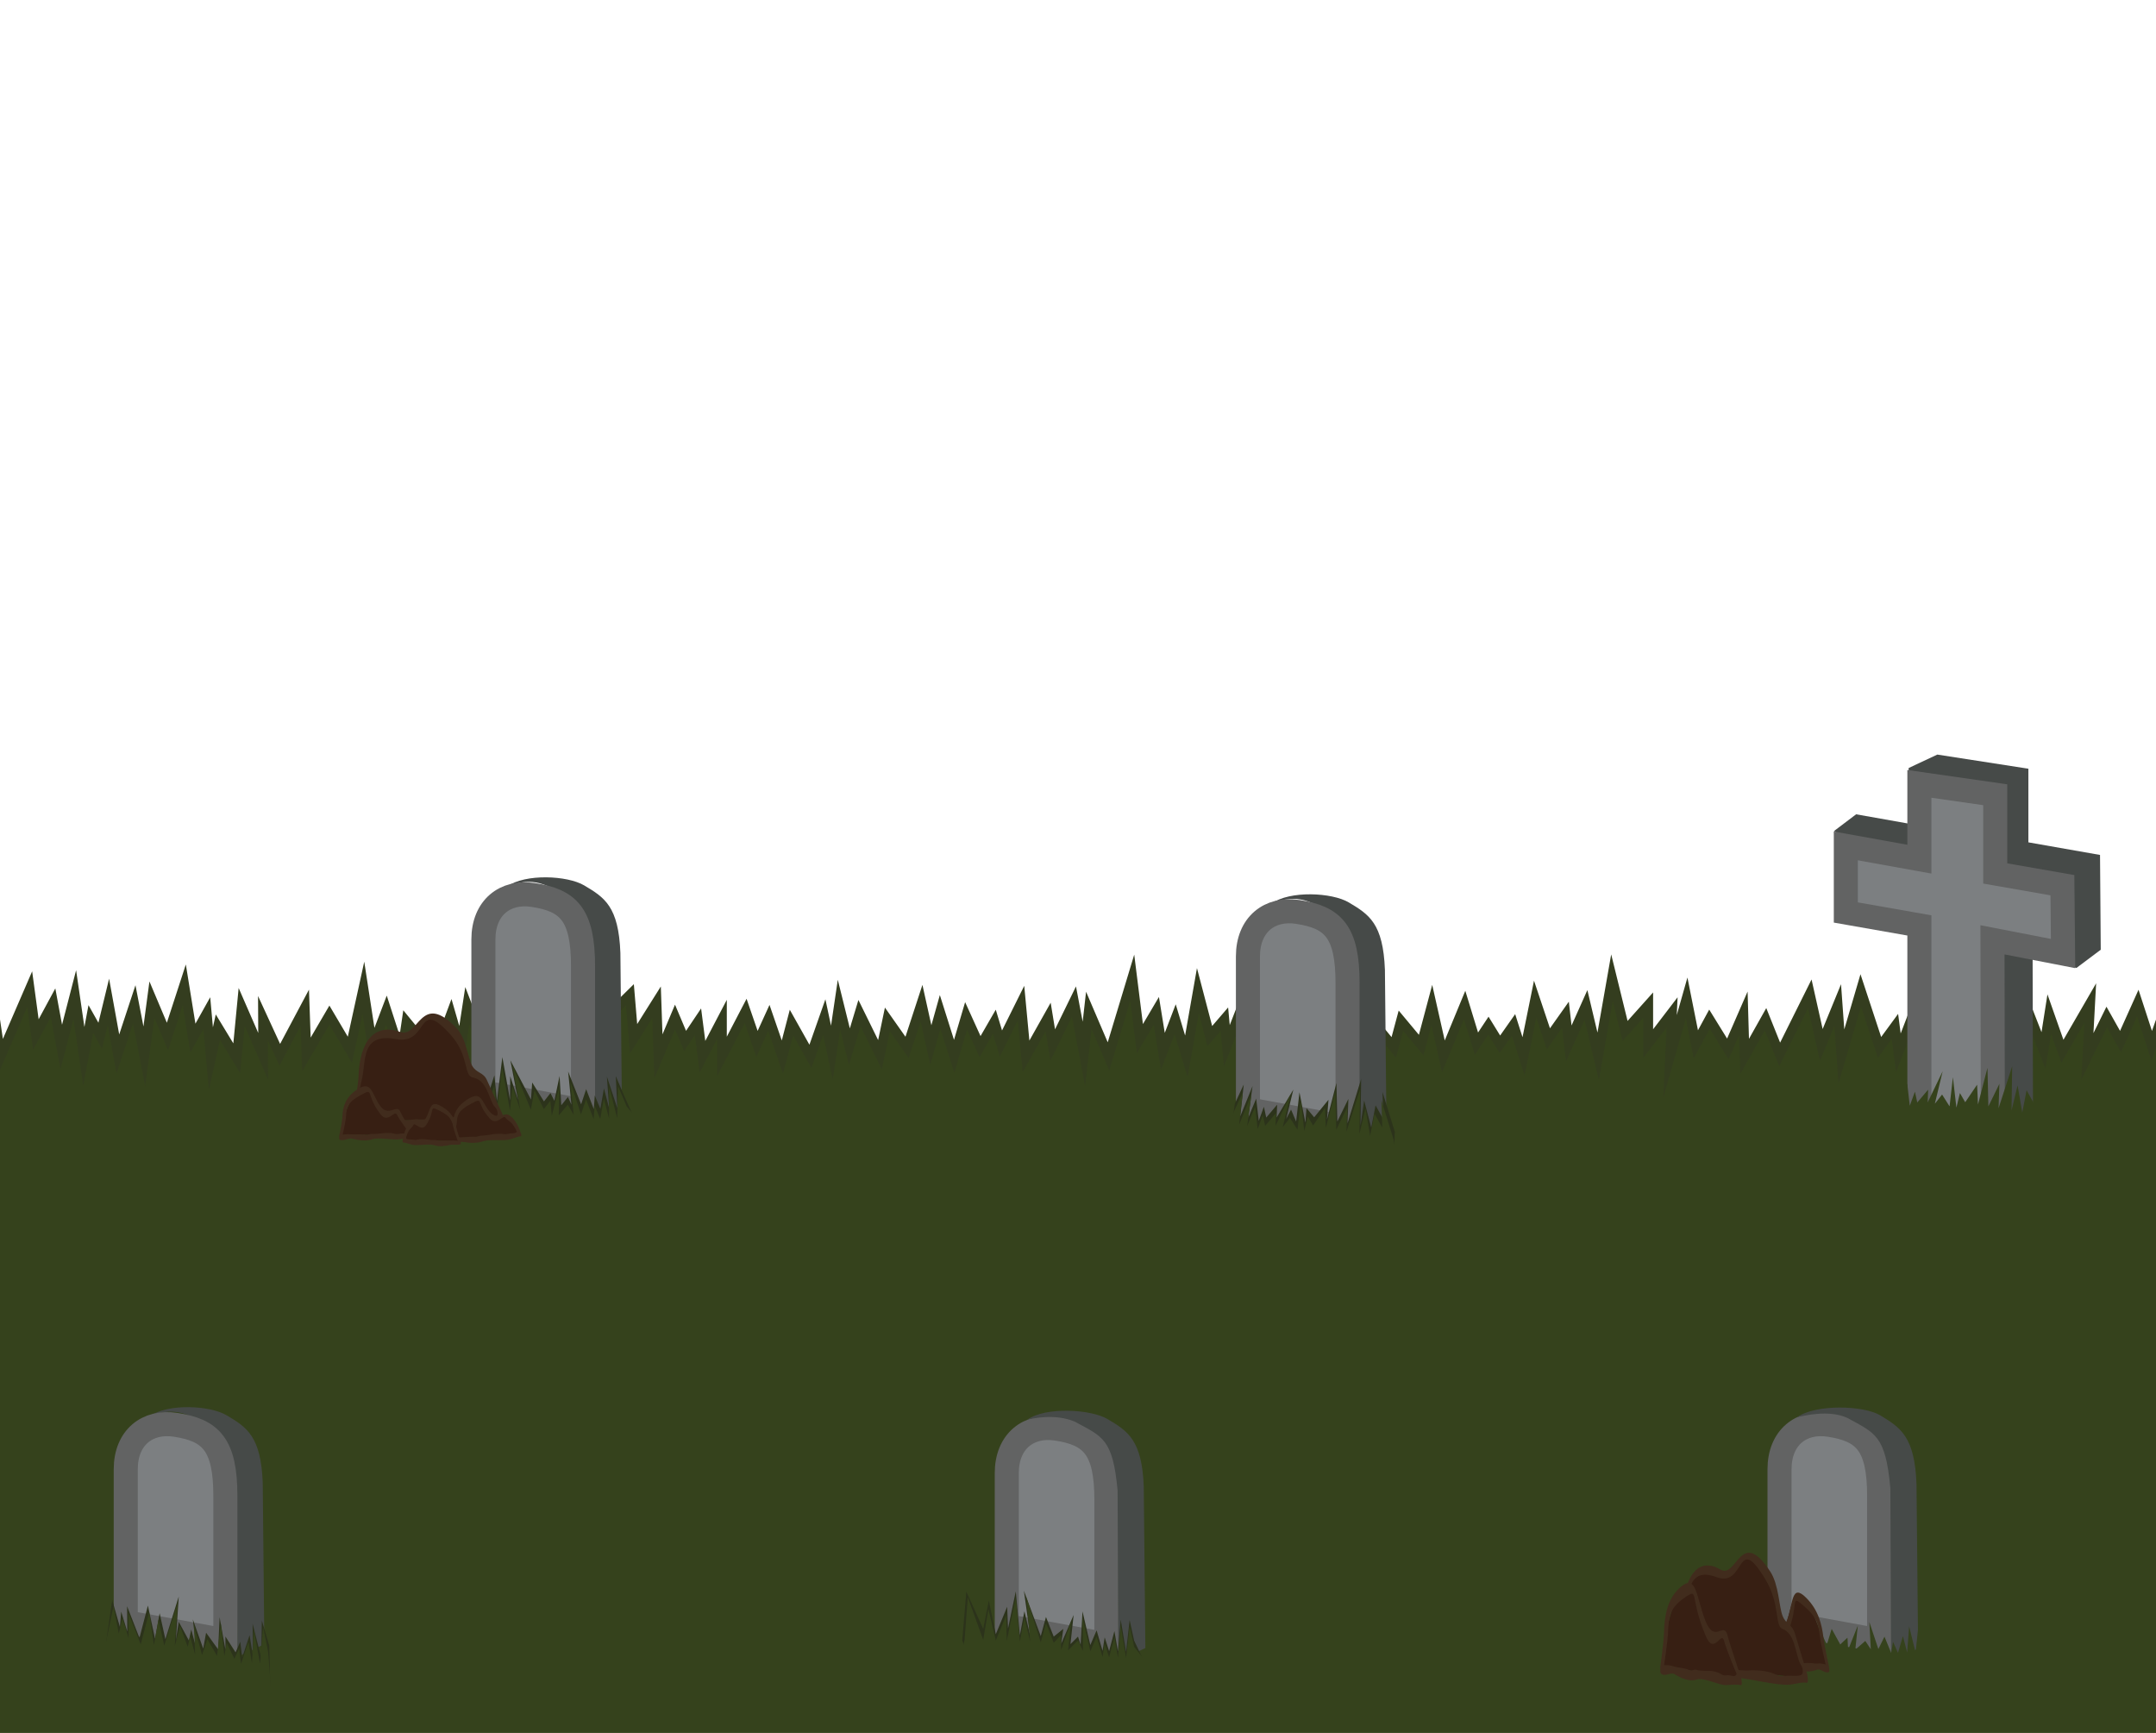 <?xml version="1.0" encoding="utf-8"?>
<!-- Generator: Adobe Illustrator 26.5.1, SVG Export Plug-In . SVG Version: 6.00 Build 0)  -->
<svg version="1.1" id="Layer_1" xmlns="http://www.w3.org/2000/svg" xmlns:xlink="http://www.w3.org/1999/xlink" x="0px" y="0px"
	 viewBox="0 0 896 720" style="enable-background:new 0 0 896 720;" xml:space="preserve">
<polygon style="fill:#35421C;stroke:#343D1F;stroke-width:4;stroke-miterlimit:10;" points="-12.754,438.887 -2.163,422.583 
	0.249,438.887 12.343,410.953 14.899,429.833 22.055,416.601 25.462,434.997 31.085,413.212 34.836,438.887 
	37.73,423.378 41.648,430.317 45.056,416.278 48.975,437.902 55.79,417.246 59.98,438.887 63.116,415.31 
	69.591,430.64 76.576,409.178 80.161,431.303 85.947,420.958 87.651,439.838 90.547,426.767 98.385,439.677 
	100.43,418.376 109.372,438.887 109.289,423.056 116.275,438.225 126.668,418.699 127.35,438.063 136.902,421.736 
	145.41,436.127 151.032,410.469 154.781,434.836 160.574,419.667 166.805,438.887 168.922,424.508 180.849,439.031 
	187.393,421.442 191.472,435.544 194.195,417.838 201.238,436.127 205.859,406.226 211.517,435.965 220.207,418.86 
	226.852,430.963 234.689,412.566 236.873,438.887 250.657,406.226 254.232,420.75 261.779,413.319 263.313,431.608 
	272.854,416.439 273.63,438.887 280.522,422.556 284.708,432.475 290.063,424.508 291.937,439.031 300.049,423.54 
	300.049,438.887 309.886,420.021 314.597,433.706 319.538,422.894 325.161,439.193 328.909,424.831 336.806,438.887 
	342.55,422.556 345.72,437.418 348.673,417.408 352.99,434.836 357.191,420.911 365.711,438.225 368.778,423.54 
	376.956,435.159 382.976,416.762 386.838,434.19 390.7,420.42 396.536,438.887 401.491,422.087 407.284,434.836 
	413.247,424.508 415.973,433.545 424.322,416.762 426.402,438.887 435.591,422.556 437.498,434.19 446.319,416.117 
	450.447,437.848 452.491,419.774 460.678,438.887 470.554,406.226 473.724,431.533 480.548,419.99 483.274,436.772 
	488.385,423.449 493.024,438.887 497.825,411.582 502.783,430.476 508.83,423.449 509.853,434.513 518.031,413.535 
	519.443,438.887 530.639,417.565 537.455,430.317 543.588,417.565 550.403,434.513 557.219,416.762 558.497,438.887 
	568.836,422.556 579.234,435.159 582.206,424.109 590.613,434.19 595.043,417.565 599.849,438.887 608.673,417.565 
	613.584,433.625 618.555,426.122 623.326,433.868 628.999,425.801 633.16,438.887 637.979,415.148 643.498,431.608 
	650.587,421.603 651.95,433.545 659.106,417.565 664.174,438.887 669.917,406.226 675.359,428.329 685.004,417.565 
	685.004,433.545 694.886,420.635 694.039,438.887 700.931,414.654 704.768,433.868 710.43,423.449 718.057,435.804 
	724.532,420.958 725.053,438.887 733.732,423.449 739.591,438.074 752.133,412.889 756.904,434.19 763.719,417.565 
	765.256,438.887 773.297,411.494 781.098,435.159 787.491,426.445 788.936,437.418 795.41,420.635 799.501,438.887 
	812.351,417.815 813.47,438.709 824.375,410.307 823.973,435.798 835.96,415.471 831.878,438.887 842.435,419.021 
	849.25,436.45 851.635,421.281 857.087,436.772 868.673,416.762 867.486,438.887 875.527,422.556 881.257,432.74 
	888.438,416.762 894.23,434.513 901.727,413.535 905.392,438.887 905.392,738.58 -12.754,738.58 "/>
<g>
	<path style="fill:#464A48;" d="M575.552,402.979c-0.729-19.317-6.601-23.043-15.007-28.032
		c-7.034-4.175-24.511-4.975-32.049,0.421c2.481-0.556,9.211-4.348,18.29,0.579
		c11.583,6.287,15.894,7.006,17.89,28.638c0.03,0.324,0.161,70.937,0.161,70.937l11.38-5.464
		C576.216,470.059,575.565,403.304,575.552,402.979z"/>
	<path style="fill:#7C7F81;stroke:#626363;stroke-width:10;stroke-miterlimit:10;" d="M560.023,408.48
		c0-21.486-6.049-27.36-20.701-29.598c-11.633-1.777-20.701,5.214-20.701,18.495c0,0.326,0,63.527,0,63.527
		l41.401,7.578C560.023,468.481,560.023,408.806,560.023,408.48z"/>
</g>
<g>
	<path style="fill:#464A48;" d="M257.825,395.921c-0.729-19.317-6.601-23.042-15.007-28.032
		c-7.034-4.175-24.511-4.975-32.048,0.421c2.481-0.556,9.211-4.348,18.29,0.579
		c11.583,6.287,15.894,7.006,17.89,28.638c0.03,0.324,0.175,70.998,0.175,70.998l11.365-5.525
		C258.489,463.001,257.837,396.247,257.825,395.921z"/>
	<path style="fill:#7C7F81;stroke:#626363;stroke-width:10;stroke-miterlimit:10;" d="M242.295,401.438
		c0-21.486-6.049-27.36-20.701-29.598c-11.633-1.777-20.701,5.214-20.701,18.495c0,0.326,0,63.527,0,63.527
		l41.401,7.578C242.295,461.439,242.295,401.764,242.295,401.438z"/>
</g>
<g>
	<path style="fill:#464A48;" d="M109.188,616.056c-0.729-19.317-6.601-23.042-15.007-28.032
		c-7.034-4.175-24.511-4.975-32.048,0.421c2.481-0.556,9.211-4.348,18.29,0.579
		c11.583,6.287,15.894,7.006,17.89,28.638c0.03,0.324,0.326,70.736,0.326,70.736l11.215-5.263
		C109.852,683.136,109.2,616.382,109.188,616.056z"/>
	<path style="fill:#7C7F81;stroke:#626363;stroke-width:10;stroke-miterlimit:10;" d="M93.658,621.573
		c0-21.486-6.049-27.36-20.701-29.598c-11.633-1.777-20.701,5.214-20.701,18.495c0,0.326,0,63.527,0,63.527
		l41.401,7.578C93.658,681.574,93.658,621.899,93.658,621.573z"/>
</g>
<g>
	<path style="fill:#7C7F81;stroke:#626363;stroke-width:10;stroke-miterlimit:10;" d="M459.8,623.165
		c0-21.486-6.049-27.36-20.701-29.598c-11.633-1.777-20.701,5.214-20.701,18.495c0,0.326,0,63.527,0,63.527
		l41.401,7.578C459.8,683.167,459.8,623.491,459.8,623.165z"/>
	<path style="fill:#464A48;" d="M475.33,617.648c-0.729-19.317-6.601-23.042-15.007-28.031
		c-7.034-4.175-25.809-5.189-33.346,0.206c2.481-0.556,11.528-2.55,19.587,0.794
		c11.583,6.287,15.894,7.006,17.89,28.638c0.03,0.324,0.35,70.709,0.35,70.709l11.191-5.236
		C475.994,684.728,475.342,617.974,475.33,617.648z"/>
</g>
<g>
	<path style="fill:#7C7F81;stroke:#626363;stroke-width:10;stroke-miterlimit:10;" d="M780.943,621.573
		c0-21.486-6.049-27.36-20.701-29.598c-11.633-1.777-20.701,5.214-20.701,18.495c0,0.326,0,63.527,0,63.527
		l41.401,7.578C780.943,681.574,780.943,621.899,780.943,621.573z"/>
	<path style="fill:#464A48;" d="M796.472,616.632c-0.729-19.673-6.601-23.467-15.007-28.548
		c-7.034-4.252-27.074-4.736-34.612,0.76c2.481-0.567,13.052-3.302,20.853,0.259
		c11.583,6.403,15.894,7.135,17.89,29.166c0.03,0.33,0.359,72.093,0.359,72.093l11.182-5.413
		C797.136,684.948,796.484,616.964,796.472,616.632z"/>
</g>
<polygon style="fill:#35421C;" points="729.513,684.195 727.189,666.714 734.402,684.061 736.29,673.483 739.828,683.913 
	744.065,675.025 744.529,683.785 747.936,668.877 750.198,683.63 751.874,675.397 754.656,683.509 752.455,668.364 
	759.195,683.385 761.219,676.771 764.782,683.232 767.781,680.416 768.049,685.483 772.063,675.431 771.036,685.401 
	775.192,681.779 777.477,685.226 776.88,673.935 780.62,685.14 783.159,679.997 785.953,686.781 786.709,682.155 
	788.775,686.704 790.828,679.788 792.588,686.6 793.412,675.742 796.08,686.505 797.253,675.638 799.433,682.522 
	808.583,690.643 723.866,696.435 "/>
<g>
	<polygon style="fill:#2C331B;" points="192.034,458.035 188.566,436.709 196.75,457.838 197.836,444.91 
		201.985,457.62 205.46,446.739 206.52,457.43 208.772,439.205 211.99,457.202 212.035,447.139 215.29,457.022 
		212.105,440.547 220.67,456.84 221.164,449.751 226.06,457.615 228.762,454.155 230.375,457.339 232.553,447.039 
		233.257,459.219 236.021,455.767 237.471,458.959 236.104,445.179 241.503,458.833 243.598,452.536 246.772,460.8 
		247.18,455.147 249.496,460.686 250.997,452.227 253.173,460.533 252.211,447.27 256.542,460.392 255.917,447.116 
		259.506,455.506 263.918,465.356 187.431,473.019 	"/>
	<polygon style="fill:#35421C;" points="191.98,462.242 188.512,440.916 196.696,462.045 197.782,449.117 201.931,461.827 
		205.406,450.946 206.466,461.637 208.718,443.412 211.936,461.409 212.981,451.346 216.236,461.23 213.051,442.754 
		220.616,461.047 222.11,452.958 226.006,460.822 228.708,457.362 229.321,463.546 232.499,451.247 232.203,463.426 
		235.967,458.974 238.417,463.166 237.05,449.387 241.449,463.04 243.544,456.743 246.718,465.007 247.126,459.354 
		249.442,464.893 250.943,456.434 253.119,464.74 253.157,451.478 256.488,464.599 256.863,451.323 260.452,459.713 
		268.863,469.563 187.377,477.226 	"/>
</g>
<polygon style="fill:#2C331B;" points="399.889,681.561 401.593,661.276 408.605,676.758 410.95,665.031 
	413.84,678.976 418.563,667.567 418.915,676.585 422.137,661.19 423.845,679.393 425.724,669.451 428.145,679.572 
	425.509,660.895 432.525,679.754 434.687,671.818 437.915,679.979 441.895,676.756 440.991,682.97 446.183,670.977 
	444.873,683.09 447.995,679.967 449.088,683.349 449.873,669.503 453.12,683.475 455.732,677.375 458.207,685.874 
	459.084,680.274 460.93,685.987 463.13,677.683 464.608,686.14 465.75,672.928 467.977,686.281 469.456,673.082 
	471.337,681.659 476.896,693.258 402.054,687.109 "/>
<polygon style="fill:#35421C;" points="400.889,681.157 402.208,663.615 408.605,681.353 410.764,668.56 
	413.84,681.571 418.209,671.018 418.375,681.76 422.137,663.786 423.845,681.988 425.724,672.046 428.145,682.167 
	426.509,663.49 432.525,682.35 434.687,674.413 437.915,682.574 440.895,679.352 440.991,685.565 445.183,673.573 
	443.873,685.685 447.995,681.563 450.088,685.944 449.873,672.098 453.12,686.07 455.732,679.97 458.207,688.469 
	459.084,682.87 460.93,688.583 463.13,680.278 464.608,688.736 465.75,675.523 467.977,688.876 469.456,675.677 
	471.337,684.254 479.896,694.854 398.054,695.705 "/>
<g>
	<polygon style="fill:#2C331B;" points="579.166,483.776 510.957,475.095 513.171,458.545 516.89,450.565 515.435,463.802 
		520.54,451.224 518.753,464.401 522.052,456.449 523.12,465.665 525.258,459.836 526.227,464.326 530.753,458.991 
		530.549,464.306 537.491,452.713 534.535,464.846 536.539,461.016 538.656,465.951 540.038,453.814 542.494,466.464 
		542.953,460.406 546.153,464.211 552.095,456.932 551.462,465.17 555.409,449.918 555.776,465.949 560.361,456.577 
		560.011,466.714 565.676,448.279 565.399,467.688 566.92,457.214 569.865,468.495 571.663,459.248 574.889,465.047 
		574.545,453.706 579.667,470.266 	"/>
	<polygon style="fill:#35421C;" points="581.716,489.21 507.508,478.529 512.721,461.978 516.441,453.998 
		514.985,467.236 520.091,454.658 518.303,467.835 521.603,459.883 522.671,469.099 524.808,463.27 525.778,467.76 
		530.303,462.425 530.099,467.74 536.336,454.779 533.086,468.279 536.09,464.45 539.206,469.385 540.589,457.248 
		542.045,469.898 543.503,463.84 545.704,467.644 550.645,460.366 551.013,468.604 554.96,453.351 555.326,469.383 
		559.912,460.01 559.562,470.148 565.226,452.713 564.949,471.122 567.471,460.648 569.416,471.929 571.214,462.682 
		574.439,468.481 574.096,457.14 579.218,473.7 	"/>
</g>
<g>
	<g>
		<polygon style="fill:#2C331B;" points="44.472,679.729 46.629,664.768 49.839,675.96 50.362,669.622 52.899,677.872 
			52.816,667.357 57.958,680.518 61.465,667.085 64.428,680.817 66.34,670.244 68.728,681.051 74.291,663.326 
			73.108,681.289 74.297,673.856 78.499,681.583 79.468,677.023 81.566,684.801 80.133,672.797 84.448,684.958 
			85.65,678.359 90.662,685.296 91.266,671.915 93.694,685.461 93.676,679.914 97.904,686.529 99.847,682.119 
			100.636,688.667 103.725,679.391 105.176,688.417 104.966,674.567 108.545,688.601 108.819,673.329 
			111.92,683.71 112.327,702.096 42.589,695.17 		"/>
	</g>
	<polygon style="fill:#35421C;" points="43.997,682.418 47.154,667.456 49.364,678.648 50.887,672.31 53.424,680.56 
		53.34,670.045 58.483,683.207 61.989,669.773 63.953,683.505 65.865,672.932 68.254,683.739 73.816,666.014 
		72.633,683.977 74.822,675.544 78.024,684.271 78.993,679.711 81.091,687.489 80.658,675.485 83.972,687.646 
		86.175,681.048 90.187,687.984 91.791,674.603 93.219,688.149 94.201,682.602 97.429,689.217 99.372,684.807 
		100.161,691.355 103.25,682.08 104.701,691.105 105.49,677.255 108.07,691.289 109.344,676.017 111.445,686.398 
		112.852,704.784 38.114,697.858 	"/>
</g>
<g>
	<g>
		<path style="fill:#371F13;" d="M203.273,451.186c-0.91-2.155-5.313-3.918-6.601-5.543
			c-2.228-2.812-2.902-8.307-7.017-15.412c-5.701-9.843-12.901-8.667-18.912-0.956
			c-2.436,3.125-6.037-0.061-10.033,0.844c-13.471,3.052-10.731,18.385-10.731,18.385l-2.715,17.267l60.908-0.902
			L203.273,451.186z"/>
		<path style="fill:#412C1D;" d="M202.382,448.809c-1.504-3.434-4.318-2.798-6.171-6.006
			c-1.853-3.208-2.298-11.241-6.574-15.709c-14.918-15.589-15.504,4.445-23.349,1.648
			c-9.882-3.522-16.742,2.669-17.298,18.657c-0.16,4.603-2.814,17.42-2.814,17.42
			c-0.009,1.308-0.304,3.233,0.533,3.559c3.771,1.47,7.905-1.9,11.229-0.98c5.494,1.521,11.436,1.001,18.152,0.592
			c5.907-0.36,19.034,1.024,24.826-0.025c3.555-0.644,4.985-1.527,7.978-1.521
			c0.836,0.002,0.385-2.697-0.194-3.784C208.7,462.659,204.197,452.954,202.382,448.809z M150.365,448.556
			c1.904-7.774-0.538-19.59,14.223-16.826c14.025,2.627,8.134-18.169,22.869-1.588
			c7.525,8.468,5.216,16.806,8.992,17.53c5.934,1.137,6.357,7.937,8.825,11.785
			c0.476,0.742,1.586,1.266,1.53,3.439c-0.049,1.903-5.493,1.434-8.496,2.138c-1.299,0.305-2.642,0.269-3.997-0.113
			c-4.112-1.159-9.629-0.73-13.127-0.194c-0.89,0.136-6.133,0.543-7.605,0.33
			c-1.402-0.203-3.828,0.667-5.231,0.335c-3.834-0.908-10.281,0.451-13.4,0.051
			c-3.346-0.429-7.682,0.327-7.682,0.327S149.352,452.69,150.365,448.556z"/>
	</g>
	<g>
		<g>
			<path style="fill:#371F13;" d="M165.711,462.008l-5.971,0.22c-4.217-5.073-5.608-13.885-10.73-8.821
				c-4.968,4.91-5.631,10.262-5.631,10.262l-1.255,7.881l28.853-0.059L165.711,462.008z"/>
			<path style="fill:#412C1D;" d="M166.272,461.739c-1.378-3.132-4.826,2.629-8.339-2.342
				c-3.513-4.971-3.391-10.729-9.492-6.741c-5.065,3.311-6.012,7.441-6.15,11.303
				c-0.075,2.1-1.301,7.951-1.301,7.951c-0.005,0.597-0.141,1.476,0.243,1.624c1.731,0.669,3.631-0.871,5.157-0.453
				c2.522,0.691,5.867,1.122,8.335,0.26c2.587-0.903,8.74,0.457,11.4-0.025
				c1.633-0.296,4.064-0.633,5.439-0.632c0.384,0,0.178-1.231-0.087-1.727
				C171.477,470.957,167.103,463.629,166.272,461.739z M143.831,463.598c0.176-3.388,0.432-5.549,6.11-8.627
				c5.773-3.129,1.755-0.508,8.119,7.899c3.252,4.296,5.836-2.023,6.933,0.299
				c1.012,2.142,4.819,7.143,4.819,7.143s-0.358,0.457-0.747,0.546c-1.057,0.242-1.848-0.09-3.227,0.233
				c-0.597,0.14-1.214,0.124-1.835-0.049c-1.888-0.527-4.421-0.328-6.028-0.081
				c-0.409,0.063-2.817,0.251-3.492,0.155c-0.644-0.092-1.769,0.557-2.414,0.406
				c-1.76-0.412-4.71-0.04-6.142-0.22c-1.536-0.194-3.528,0.153-3.528,0.153S143.722,465.685,143.831,463.598z"
				/>
		</g>
		<g>
			<path style="fill:#371F13;" d="M210.897,463.496l-5.74,0.555c-4.02-3.995-5.3-11.302-10.256-6.736
				c-4.806,4.428-5.478,8.96-5.478,8.96l-1.257,6.691l27.731-1.84l-2.76-4.212L210.897,463.496z"/>
			<path style="fill:#412C1D;" d="M211.437,463.235c-1.925-1.141-4.655,2.506-8-1.447
				c-3.345-3.953-3.19-8.792-9.08-5.067c-4.889,3.092-5.841,6.376-5.999,9.625
				c-0.086,1.767-1.301,6.752-1.301,6.752c-0.008,0.501-0.145,1.247,0.223,1.348c1.659,0.454,3.939-0.218,5.403,0.038
				c2.42,0.423,5.632,0.577,8.01-0.299c2.493-0.919,8.397-0.159,10.957-0.728
				c1.571-0.35,3.482-1.282,4.803-1.366c0.369-0.024,0.179-1.044-0.073-1.444
				C216.381,470.647,214.926,465.303,211.437,463.235z M189.857,466.188c0.192-2.854,0.451-4.683,5.928-7.617
				c5.568-2.984,1.69-0.535,7.753,6.125c3.098,3.403,5.622-2.059,6.662-0.179
				c0.388,0.702,1.826,1.387,2.671,2.408c1.243,1.502,1.915,3.287,1.915,3.287s-0.347,0.406-0.721,0.504
				c-1.018,0.269-1.776,0.039-3.103,0.396c-0.575,0.154-1.167,0.179-1.764,0.073
				c-1.811-0.325-4.247-0.001-5.793,0.306c-0.393,0.078-2.709,0.386-3.358,0.347
				c-0.618-0.037-1.704,0.577-2.322,0.491c-1.689-0.237-4.527,0.259-5.902,0.196
				c-1.475-0.067-3.392,0.348-3.392,0.348S189.739,467.945,189.857,466.188z"/>
		</g>
		<g>
			<path style="fill:#371F13;" d="M171.053,466.658l4.696,0.225c2.787-3.797,2.982-10.451,7.505-6.57
				c4.386,3.764,5.448,7.82,5.448,7.82l1.781,5.975l-22.59-0.326l1.744-3.932L171.053,466.658z"/>
			<path style="fill:#412C1D;" d="M167.446,473.372c-0.158,0.373-0.194,1.302,0.107,1.306
				c1.076,0.013,2.725,0.762,4.032,1.001c2.131,0.391,6.809-0.579,8.926,0.13
				c2.019,0.676,4.594,0.383,6.498-0.115c1.152-0.301,3.069,0.195,4.356-0.294
				c0.285-0.108,0.09-0.775,0.026-1.226c0,0-1.552-4.438-1.824-6.028c-0.5-2.924-1.644-5.84-5.944-8.394
				c-5.18-3.077-4.501,1.281-6.747,5.008s-4.868,0.569-6.29,1.69
				C168.008,468.482,167.446,473.372,167.446,473.372z M190.257,474.034c0,0-1.594-0.282-2.777-0.15
				c-1.103,0.123-3.449-0.188-4.785,0.107c-0.489,0.108-1.436-0.394-1.931-0.331
				c-0.519,0.066-2.423-0.1-2.749-0.151c-1.283-0.202-3.286-0.377-4.71,0.003
				c-0.469,0.125-0.95,0.131-1.431,0.019c-1.113-0.258-1.698-0.015-2.55-0.208
				c-0.314-0.071-0.64-0.42-0.64-0.42s0.338-1.642,1.169-3.057c0.565-0.961,1.647-1.649,1.879-2.3
				c0.624-1.746,3.287,3.06,5.397-0.159c4.129-6.3,0.719-8.322,5.555-5.898c4.756,2.384,5.175,4.022,5.657,6.587
				C188.637,469.654,190.257,474.034,190.257,474.034z"/>
		</g>
	</g>
</g>
<g>
	<path style="fill:#371F13;" d="M735.804,676.398l5.576,0.686c3.248-7.125,3.376-19.864,8.804-12.181
		c5.264,7.45,6.587,15.28,6.587,15.28l2.207,11.547l-26.814-1.852L735.804,676.398z"/>
	<path style="fill:#412C1D;" d="M731.629,689.069c-0.181,0.706-0.21,2.485,0.147,2.508
		c1.277,0.083,3.581,0.722,5.137,1.253c2.535,0.865,8.072-0.739,10.595,0.734c2.407,1.405,5.458,0.983,7.71,0.132
		c1.363-0.515,3.331,1.843,4.851,0.975c0.337-0.192,0.095-1.48,0.011-2.349c0,0-1.911-8.589-2.258-11.651
		c-0.638-5.629-2.064-11.697-7.206-16.826c-6.195-6.178-5.321,2.21-7.929,9.23
		c-2.607,7.019-6.572-1.577-7.439,2.897C734.725,678.672,731.629,689.069,731.629,689.069z M758.71,691.574
		c0,0-1.896-0.627-3.298-0.439c-1.307,0.175-4.096-0.548-5.677-0.056c-0.579,0.18-1.71-0.833-2.296-0.739
		c-0.615,0.099-2.877-0.323-3.265-0.439c-1.526-0.457-3.905-0.902-5.59-0.251
		c-0.555,0.214-1.125,0.199-1.698-0.041c-1.324-0.554-2.015-0.12-3.029-0.537
		c-0.373-0.153-0.766-0.84-0.766-0.84s2.877-7.045,3.534-10.1c0.713-3.312,3.948,6.043,6.402-0.011
		c4.802-11.847,0.724-15.907,6.5-11c5.682,4.827,6.205,7.988,6.816,12.929
		C756.719,683.095,758.71,691.574,758.71,691.574z"/>
</g>
<g>
	<path style="fill:#371F13;" d="M746.623,681.473c-0.701-2.51-4.507-4.989-5.567-6.952
		c-1.835-3.397-2.168-9.609-5.464-18.015c-4.567-11.647-10.984-11.169-16.661-3.26
		c-2.3,3.205-5.33-0.768-8.903-0.221c-12.045,1.845-10.355,19.277-10.355,19.277l-3.221,18.958l53.849,6.053
		L746.623,681.473z"/>
	<path style="fill:#412C1D;" d="M745.949,678.717c-1.165-4.007-3.681-3.624-5.165-7.418s-1.494-12.813-5.059-18.296
		c-12.436-19.129-13.908,3.164-20.705-0.867c-8.562-5.077-14.917,1.038-16.17,18.818
		c-0.361,5.119-3.316,19.117-3.316,19.117c-0.07,1.458-0.422,3.574,0.301,4.035c3.261,2.078,7.074-1.204,9.966,0.208
		c4.781,2.334,10.055,2.443,16.007,2.764c5.235,0.283,16.765,3.35,21.932,2.849
		c3.171-0.307,4.476-1.127,7.12-0.773c0.738,0.099,0.469-2.965,0.009-4.246
		C750.87,694.908,747.355,683.553,745.949,678.717z M700.009,672.405c2.053-8.456,0.458-21.928,13.366-17.132
		c12.265,4.557,8.051-19.336,20.277,0.879c6.244,10.323,3.807,19.363,7.108,20.608
		c5.188,1.957,5.238,9.596,7.234,14.177c0.385,0.884,1.341,1.597,1.188,4.015c-0.134,2.118-4.921,0.964-7.607,1.402
		c-1.162,0.189-2.347-0.006-3.525-0.589c-3.578-1.77-8.471-1.931-11.587-1.738
		c-0.792,0.049-5.444-0.105-6.734-0.513c-1.229-0.389-3.413,0.301-4.637-0.233
		c-3.344-1.458-9.104-0.689-11.84-1.496c-2.936-0.866-6.802-0.525-6.802-0.525S698.918,676.901,700.009,672.405z"/>
</g>
<g>
	<path style="fill:#371F13;" d="M717.288,679.757l-6.564-0.844c-4.591-9.973-6.043-26.063-11.718-18.046
		c-5.503,7.774-6.278,17.235-6.278,17.235l-1.448,13.873l31.713,5.883L717.288,679.757z"/>
	<path style="fill:#412C1D;" d="M717.907,679.39c-1.487-5.903-5.327,3.714-9.146-5.93
		c-3.818-9.643-3.634-19.945-10.375-14.059c-5.596,4.886-6.672,12.095-6.858,18.993
		c-0.101,3.751-1.498,13.988-1.498,13.988c-0.01,1.069-0.168,2.617,0.253,2.963
		c1.897,1.559,3.998-0.809,5.672,0.258c2.766,1.763,6.439,3.23,9.159,2.196c2.852-1.083,9.602,2.634,12.531,2.321
		c1.797-0.192,4.473-0.292,5.984-0.005c0.422,0.08,0.206-2.17-0.081-3.115
		C723.549,697.001,718.805,682.952,717.907,679.39z M693.226,678.066c0.223-6.039,0.523-9.861,6.79-14.202
		c6.372-4.414,1.933-0.547,8.855,15.851c3.537,8.38,6.431-2.416,7.618,1.975
		c1.094,4.051,5.235,13.809,5.235,13.809s-0.397,0.745-0.826,0.824c-1.164,0.214-2.03-0.545-3.549-0.252
		c-0.657,0.127-1.335-0.029-2.017-0.469c-2.071-1.336-4.857-1.506-6.625-1.397
		c-0.45,0.028-3.098-0.134-3.84-0.447c-0.707-0.298-1.95,0.632-2.656,0.228
		c-1.931-1.105-5.177-1.048-6.749-1.67c-1.687-0.666-3.879-0.457-3.879-0.457S693.088,681.785,693.226,678.066z"/>
</g>
<g>
	<polygon style="fill:#464A48;" points="844.893,465.827 832.312,474.318 809.6,376.894 762.191,345.27 
		771.376,338.325 793.54,342.256 793.21,319.09 805.124,313.511 842.965,319.384 842.965,349.976 872.738,355.211 
		873.038,394.591 862.927,402.169 844.719,396.319 	"/>
	<polygon style="fill:#7C7F81;stroke:#626363;stroke-width:10;stroke-miterlimit:10;" points="828.191,467.803 797.668,462.469 
		797.668,384.495 767.101,379.122 767.101,351.455 797.668,356.967 797.668,325.684 829.191,330.197 829.191,362.904 
		857.099,367.778 857.381,396.172 828.046,390.478 	"/>
</g>
<polygon style="fill:#35421C;" points="852.723,479.511 778.515,468.831 783.729,452.28 787.448,444.3 785.992,457.537 
	791.098,444.959 789.311,458.137 792.61,450.185 793.678,459.4 795.815,453.571 796.784,458.062 801.31,452.726 
	801.106,458.041 807.343,445.081 804.093,458.581 807.097,454.752 810.213,459.687 811.596,447.55 813.052,460.2 
	814.51,454.141 816.711,457.946 821.652,450.667 822.02,458.905 825.967,443.653 826.333,459.685 830.919,450.312 
	830.569,460.45 836.233,443.014 835.956,461.423 838.478,450.949 840.423,462.23 842.221,452.983 845.447,458.783 
	845.103,447.441 850.225,464.001 "/>
</svg>
